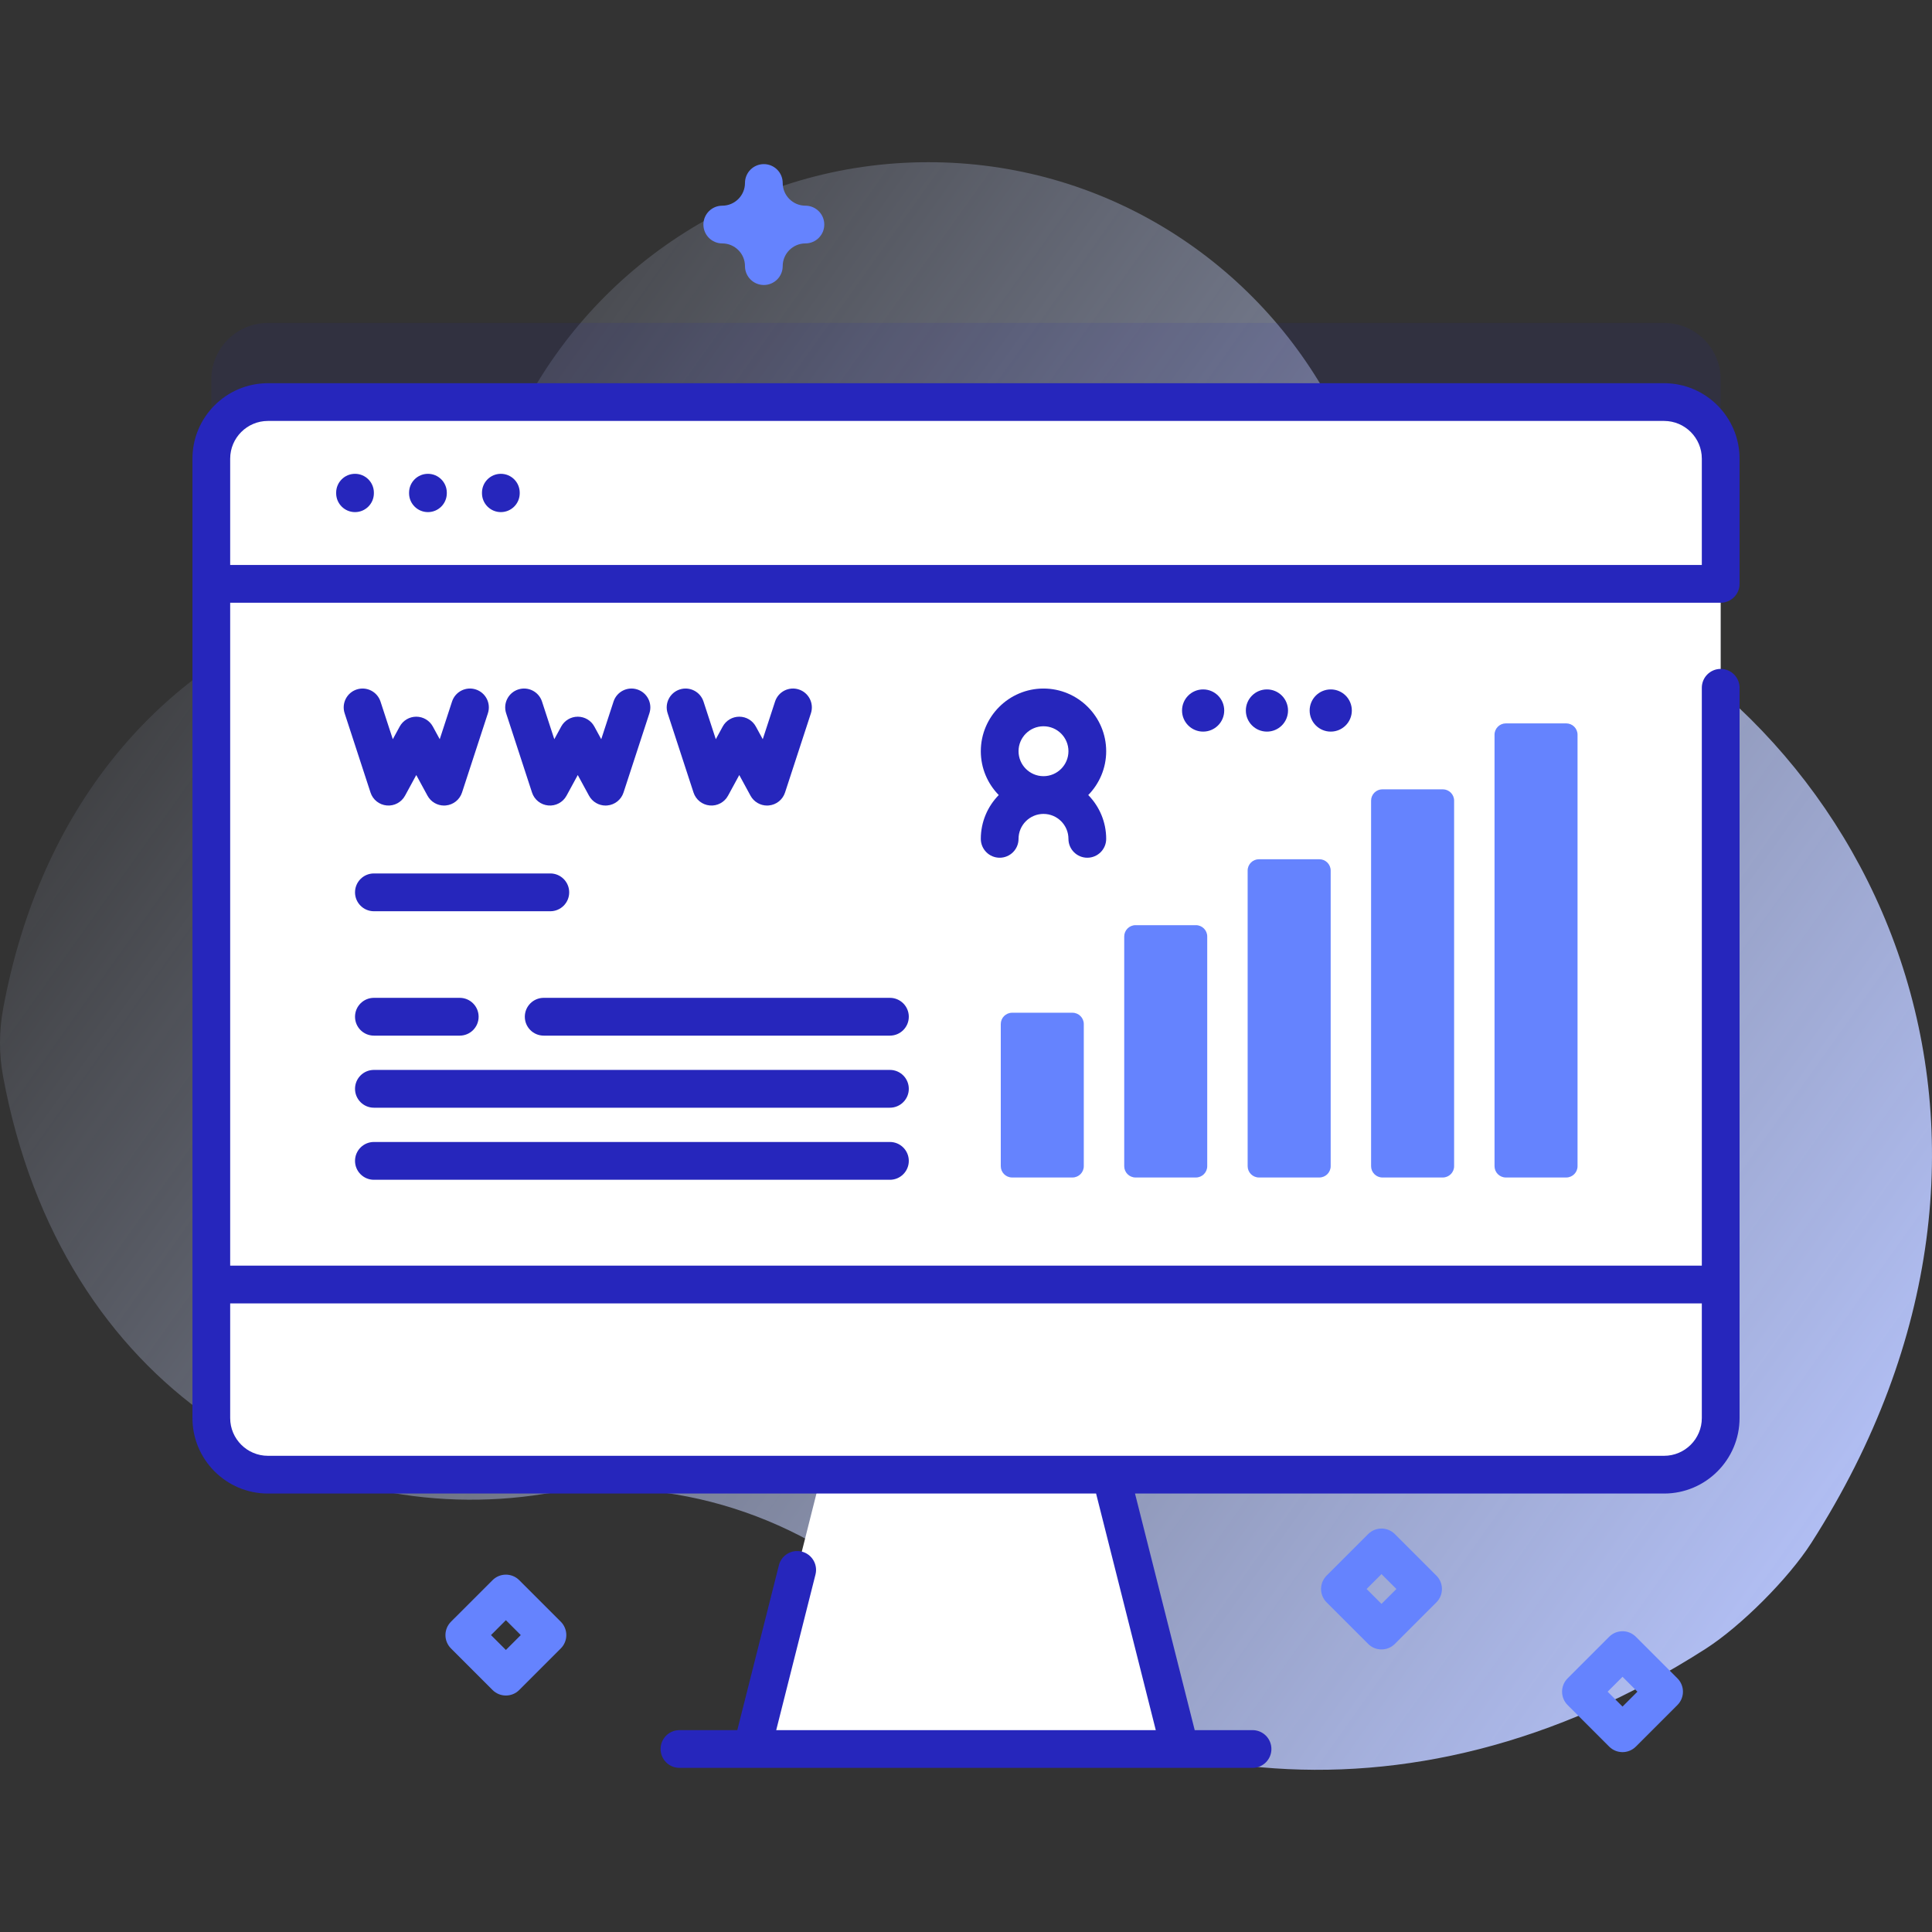 <svg width="150" height="150" viewBox="0 0 150 150" fill="none" xmlns="http://www.w3.org/2000/svg">
<rect x="0" y="0" width="150" height="150" fill="#333333" stroke="none"/>
<g clip-path="url(#clip0_1_93)">
<path d="M119.598 45.194C112.656 42.488 106.791 37.551 103.204 31.02C97.171 20.037 85.499 12.593 72.084 12.593C58.159 12.593 46.114 20.613 40.304 32.286C36.745 39.434 30.69 45.047 23.285 48.036C12.343 52.452 3.157 62.545 0.242 78.324C-0.078 80.055 -0.082 81.835 0.238 83.567C4.763 108.051 24.378 118.85 42.23 115.987C52.228 114.383 62.349 117.718 69.759 124.618C84.828 138.649 108.983 143.048 132.432 128.008C135.179 126.246 138.865 122.549 140.625 119.8C160.83 88.256 145.863 55.431 119.598 45.194V45.194Z" fill="url(#paint0_linear_1_93)"/>
<path opacity="0.1" d="M133.594 29.467V103.954C133.594 106.38 131.625 108.349 129.199 108.349H20.801C18.375 108.349 16.407 106.38 16.407 103.954V29.467C16.407 27.041 18.375 25.073 20.801 25.073H129.199C131.625 25.073 133.594 27.041 133.594 29.467V29.467Z" fill="#2626BC"/>
<path d="M91.615 135.794H58.386L62.716 118.625L65.031 109.454H84.969L87.284 118.625L91.615 135.794Z" fill="white"/>
<path d="M133.594 35.611V110.098C133.594 112.524 131.625 114.493 129.199 114.493H20.801C18.375 114.493 16.407 112.524 16.407 110.098V35.611C16.407 33.185 18.375 31.216 20.801 31.216H129.199C131.625 31.216 133.594 33.185 133.594 35.611V35.611Z" fill="white"/>
<path d="M133.594 76.351V110.098C133.594 112.525 131.626 114.493 129.199 114.493H80.924V77.23C80.924 76.745 81.317 76.351 81.803 76.351H133.594Z" fill="white"/>
<path d="M133.594 45.33V35.612C133.594 33.185 131.626 31.217 129.199 31.217H20.801C18.374 31.217 16.407 33.185 16.407 35.612V45.33H133.594Z" fill="white"/>
<path d="M16.407 99.73V110.098C16.407 112.525 18.374 114.493 20.801 114.493H129.199C131.626 114.493 133.594 112.525 133.594 110.098V99.73H16.407Z" fill="white"/>
<path d="M27.564 39.76C28.372 39.76 29.028 39.104 29.028 38.295V38.252C29.028 37.443 28.372 36.787 27.564 36.787C26.755 36.787 26.099 37.443 26.099 38.252V38.295C26.099 39.104 26.755 39.76 27.564 39.76Z" fill="#2626BC"/>
<path d="M33.225 39.76C34.034 39.76 34.69 39.104 34.69 38.295V38.252C34.69 37.443 34.034 36.787 33.225 36.787C32.416 36.787 31.76 37.443 31.76 38.252V38.295C31.76 39.104 32.416 39.76 33.225 39.76Z" fill="#2626BC"/>
<path d="M38.886 39.76C39.695 39.76 40.351 39.104 40.351 38.295V38.252C40.351 37.443 39.695 36.787 38.886 36.787C38.077 36.787 37.421 37.443 37.421 38.252V38.295C37.421 39.104 38.077 39.76 38.886 39.76Z" fill="#2626BC"/>
<path d="M17.871 46.795H133.594C134.403 46.795 135.059 46.139 135.059 45.33V35.612C135.059 32.381 132.43 29.752 129.199 29.752H20.801C17.57 29.752 14.942 32.381 14.942 35.612V110.098C14.942 113.329 17.57 115.958 20.801 115.958H85.1L89.735 134.327H60.265L63.314 122.245C63.511 121.461 63.036 120.664 62.252 120.467C61.468 120.268 60.671 120.744 60.473 121.529L57.244 134.327H52.754C51.945 134.327 51.289 134.983 51.289 135.792C51.289 136.601 51.945 137.257 52.754 137.257H58.385H91.616H97.247C98.056 137.257 98.712 136.601 98.712 135.792C98.712 134.983 98.056 134.327 97.247 134.327H92.757L88.122 115.958H129.199C132.43 115.958 135.059 113.329 135.059 110.098V53.398C135.059 52.59 134.403 51.934 133.594 51.934C132.785 51.934 132.129 52.59 132.129 53.398V98.266H17.871V46.795ZM20.801 32.682H129.199C130.815 32.682 132.129 33.996 132.129 35.612V43.865H17.871V35.612C17.871 33.996 19.186 32.682 20.801 32.682V32.682ZM132.129 101.195V110.098C132.129 111.714 130.815 113.028 129.199 113.028H20.801C19.186 113.028 17.871 111.714 17.871 110.098V101.195H132.129Z" fill="#2626BC"/>
<path d="M69.092 91.598H29.031C28.22 91.598 27.564 90.941 27.564 90.131C27.564 89.32 28.22 88.663 29.031 88.663H69.092C69.902 88.663 70.559 89.32 70.559 90.131C70.559 90.941 69.902 91.598 69.092 91.598Z" fill="#2626BC"/>
<path d="M69.092 86.002H29.031C28.22 86.002 27.564 85.345 27.564 84.535C27.564 83.725 28.22 83.068 29.031 83.068H69.092C69.902 83.068 70.559 83.725 70.559 84.535C70.559 85.345 69.902 86.002 69.092 86.002Z" fill="#2626BC"/>
<path d="M35.693 80.406H29.031C28.22 80.406 27.564 79.75 27.564 78.939C27.564 78.129 28.22 77.472 29.031 77.472H35.693C36.504 77.472 37.16 78.129 37.16 78.939C37.16 79.75 36.504 80.406 35.693 80.406Z" fill="#2626BC"/>
<path d="M69.092 80.406H42.214C41.404 80.406 40.747 79.75 40.747 78.939C40.747 78.129 41.404 77.472 42.214 77.472H69.092C69.902 77.472 70.559 78.129 70.559 78.939C70.559 79.75 69.902 80.406 69.092 80.406V80.406Z" fill="#2626BC"/>
<path d="M42.725 70.749H29.031C28.22 70.749 27.564 70.092 27.564 69.281C27.564 68.471 28.22 67.814 29.031 67.814H42.725C43.535 67.814 44.192 68.471 44.192 69.281C44.192 70.092 43.535 70.749 42.725 70.749Z" fill="#2626BC"/>
<path d="M92.85 91.42H88.163C87.677 91.42 87.284 91.026 87.284 90.541V72.709C87.284 72.224 87.677 71.83 88.163 71.83H92.85C93.336 71.83 93.729 72.224 93.729 72.709V90.541C93.729 91.026 93.336 91.42 92.85 91.42Z" fill="#6583FE"/>
<path d="M83.266 91.42H78.579C78.093 91.42 77.7 91.026 77.7 90.541V79.508C77.7 79.023 78.093 78.629 78.579 78.629H83.266C83.752 78.629 84.145 79.023 84.145 79.508V90.541C84.145 91.026 83.752 91.42 83.266 91.42Z" fill="#6583FE"/>
<path d="M102.434 91.42H97.746C97.261 91.42 96.867 91.026 96.867 90.541V67.59C96.867 67.104 97.261 66.711 97.746 66.711H102.434C102.919 66.711 103.313 67.104 103.313 67.59V90.541C103.313 91.026 102.919 91.42 102.434 91.42Z" fill="#6583FE"/>
<path d="M112.018 91.42H107.33C106.845 91.42 106.451 91.026 106.451 90.541V62.162C106.451 61.677 106.845 61.283 107.33 61.283H112.018C112.503 61.283 112.897 61.677 112.897 62.162V90.541C112.897 91.026 112.503 91.42 112.018 91.42Z" fill="#6583FE"/>
<path d="M121.602 91.42H116.914C116.429 91.42 116.035 91.026 116.035 90.541V57.043C116.035 56.557 116.429 56.164 116.914 56.164H121.602C122.087 56.164 122.48 56.557 122.48 57.043V90.541C122.48 91.026 122.087 91.42 121.602 91.42Z" fill="#6583FE"/>
<path d="M34.478 62.543C33.945 62.543 33.449 62.252 33.191 61.778L32.319 60.174L31.446 61.778C31.166 62.292 30.606 62.59 30.026 62.536C29.443 62.483 28.948 62.089 28.767 61.532L26.757 55.377C26.506 54.608 26.926 53.781 27.695 53.53C28.463 53.279 29.29 53.699 29.542 54.468L30.497 57.392L31.032 56.409C31.289 55.938 31.782 55.644 32.319 55.644C32.856 55.644 33.349 55.937 33.606 56.409L34.141 57.392L35.096 54.468C35.347 53.699 36.174 53.278 36.943 53.53C37.712 53.781 38.133 54.608 37.881 55.377L35.871 61.532C35.69 62.088 35.195 62.483 34.612 62.536C34.567 62.541 34.522 62.543 34.478 62.543V62.543Z" fill="#2626BC"/>
<path d="M47.017 62.543C46.484 62.543 45.989 62.252 45.731 61.778L44.858 60.174L43.985 61.778C43.705 62.292 43.147 62.59 42.565 62.536C41.982 62.483 41.487 62.089 41.306 61.532L39.296 55.377C39.045 54.608 39.465 53.781 40.234 53.53C41.003 53.279 41.83 53.699 42.081 54.468L43.036 57.392L43.572 56.409C43.828 55.938 44.322 55.644 44.858 55.644C45.395 55.644 45.889 55.937 46.145 56.409L46.68 57.392L47.635 54.468C47.886 53.699 48.713 53.278 49.482 53.53C50.251 53.781 50.672 54.608 50.42 55.377L48.41 61.532C48.229 62.088 47.734 62.483 47.151 62.536C47.106 62.541 47.062 62.543 47.017 62.543V62.543Z" fill="#2626BC"/>
<path d="M59.556 62.543C59.024 62.543 58.528 62.252 58.27 61.778L57.397 60.174L56.524 61.778C56.245 62.292 55.686 62.59 55.104 62.536C54.522 62.483 54.027 62.089 53.845 61.532L51.835 55.377C51.584 54.608 52.004 53.781 52.773 53.53C53.542 53.279 54.369 53.699 54.62 54.468L55.575 57.392L56.111 56.409C56.367 55.938 56.861 55.644 57.398 55.644C57.934 55.644 58.428 55.937 58.684 56.409L59.22 57.392L60.175 54.468C60.426 53.699 61.253 53.278 62.022 53.53C62.791 53.781 63.211 54.608 62.96 55.377L60.95 61.532C60.768 62.088 60.273 62.483 59.691 62.536C59.646 62.541 59.601 62.543 59.556 62.543V62.543Z" fill="#2626BC"/>
<path d="M93.41 53.526C94.315 53.526 95.048 54.26 95.048 55.164C95.048 56.069 94.315 56.802 93.41 56.802C92.506 56.802 91.773 56.069 91.773 55.164C91.773 54.26 92.506 53.526 93.41 53.526Z" fill="#2626BC"/>
<path d="M98.365 53.526C99.269 53.526 100.002 54.26 100.002 55.164C100.002 56.069 99.269 56.802 98.365 56.802C97.46 56.802 96.727 56.069 96.727 55.164C96.727 54.26 97.46 53.526 98.365 53.526Z" fill="#2626BC"/>
<path d="M103.319 53.526C104.223 53.526 104.956 54.26 104.956 55.164C104.956 56.069 104.223 56.802 103.319 56.802C102.414 56.802 101.681 56.069 101.681 55.164C101.681 54.26 102.414 53.526 103.319 53.526Z" fill="#2626BC"/>
<path d="M85.884 58.325C85.884 55.641 83.7 53.458 81.017 53.458C78.333 53.458 76.15 55.641 76.15 58.325C76.15 59.648 76.682 60.849 77.543 61.727C76.683 62.605 76.15 63.806 76.15 65.129C76.15 65.938 76.806 66.594 77.615 66.594C78.423 66.594 79.079 65.938 79.079 65.129C79.079 64.061 79.949 63.192 81.017 63.192C82.085 63.192 82.954 64.061 82.954 65.129C82.954 65.938 83.61 66.594 84.419 66.594C85.228 66.594 85.884 65.938 85.884 65.129C85.884 63.806 85.351 62.605 84.491 61.727C85.351 60.849 85.884 59.648 85.884 58.325ZM81.017 56.387C82.085 56.387 82.954 57.256 82.954 58.324C82.954 59.392 82.085 60.262 81.017 60.262C79.949 60.262 79.079 59.392 79.079 58.324C79.079 57.256 79.948 56.387 81.017 56.387Z" fill="#2626BC"/>
<path d="M39.277 131.64C38.902 131.64 38.527 131.497 38.241 131.211L35.013 127.983C34.738 127.709 34.584 127.336 34.584 126.947C34.584 126.559 34.739 126.186 35.013 125.911L38.241 122.684C38.813 122.112 39.74 122.112 40.313 122.684L43.541 125.911C43.815 126.186 43.969 126.559 43.969 126.947C43.969 127.336 43.815 127.709 43.541 127.983L40.313 131.211C40.027 131.497 39.652 131.64 39.277 131.64ZM38.121 126.947L39.277 128.103L40.433 126.947L39.277 125.791L38.121 126.947Z" fill="#6583FE"/>
<path d="M107.259 128.062C106.884 128.062 106.509 127.919 106.223 127.633L102.995 124.405C102.721 124.13 102.566 123.758 102.566 123.369C102.566 122.98 102.721 122.608 102.995 122.333L106.223 119.105C106.795 118.533 107.723 118.533 108.295 119.105L111.523 122.333C111.798 122.608 111.952 122.98 111.952 123.369C111.952 123.758 111.797 124.13 111.523 124.405L108.295 127.633C108.009 127.919 107.634 128.062 107.259 128.062V128.062ZM106.103 123.369L107.259 124.526L108.416 123.369L107.259 122.213L106.103 123.369Z" fill="#6583FE"/>
<path d="M125.972 136.035C125.597 136.035 125.222 135.892 124.936 135.606L121.708 132.378C121.433 132.103 121.279 131.731 121.279 131.342C121.279 130.953 121.433 130.581 121.708 130.306L124.936 127.078C125.508 126.506 126.435 126.506 127.007 127.078L130.235 130.306C130.51 130.581 130.664 130.953 130.664 131.342C130.664 131.731 130.51 132.103 130.235 132.378L127.007 135.606C126.721 135.891 126.347 136.035 125.972 136.035V136.035ZM124.815 131.342L125.972 132.498L127.128 131.342L125.972 130.185L124.815 131.342Z" fill="#6583FE"/>
<path d="M59.305 22.127C58.496 22.127 57.84 21.471 57.84 20.662C57.84 19.69 57.049 18.899 56.077 18.899C55.268 18.899 54.612 18.243 54.612 17.434C54.612 16.625 55.268 15.969 56.077 15.969C57.049 15.969 57.84 15.178 57.84 14.206C57.84 13.397 58.496 12.742 59.305 12.742C60.114 12.742 60.769 13.397 60.769 14.206C60.769 15.178 61.56 15.969 62.532 15.969C63.341 15.969 63.997 16.625 63.997 17.434C63.997 18.243 63.341 18.899 62.532 18.899C61.56 18.899 60.769 19.69 60.769 20.662C60.769 21.471 60.114 22.127 59.305 22.127Z" fill="#6583FE"/>
</g>
<defs>
<linearGradient id="paint0_linear_1_93" x1="8.751" y1="32.061" x2="146.045" y2="129.82" gradientUnits="userSpaceOnUse">
<stop stop-color="#D2DEFF" stop-opacity="0"/>
<stop offset="1" stop-color="#B7C5FF"/>
</linearGradient>
<clipPath id="clip0_1_93">
<rect width="150" height="150" fill="white"/>
</clipPath>
</defs>
</svg>
